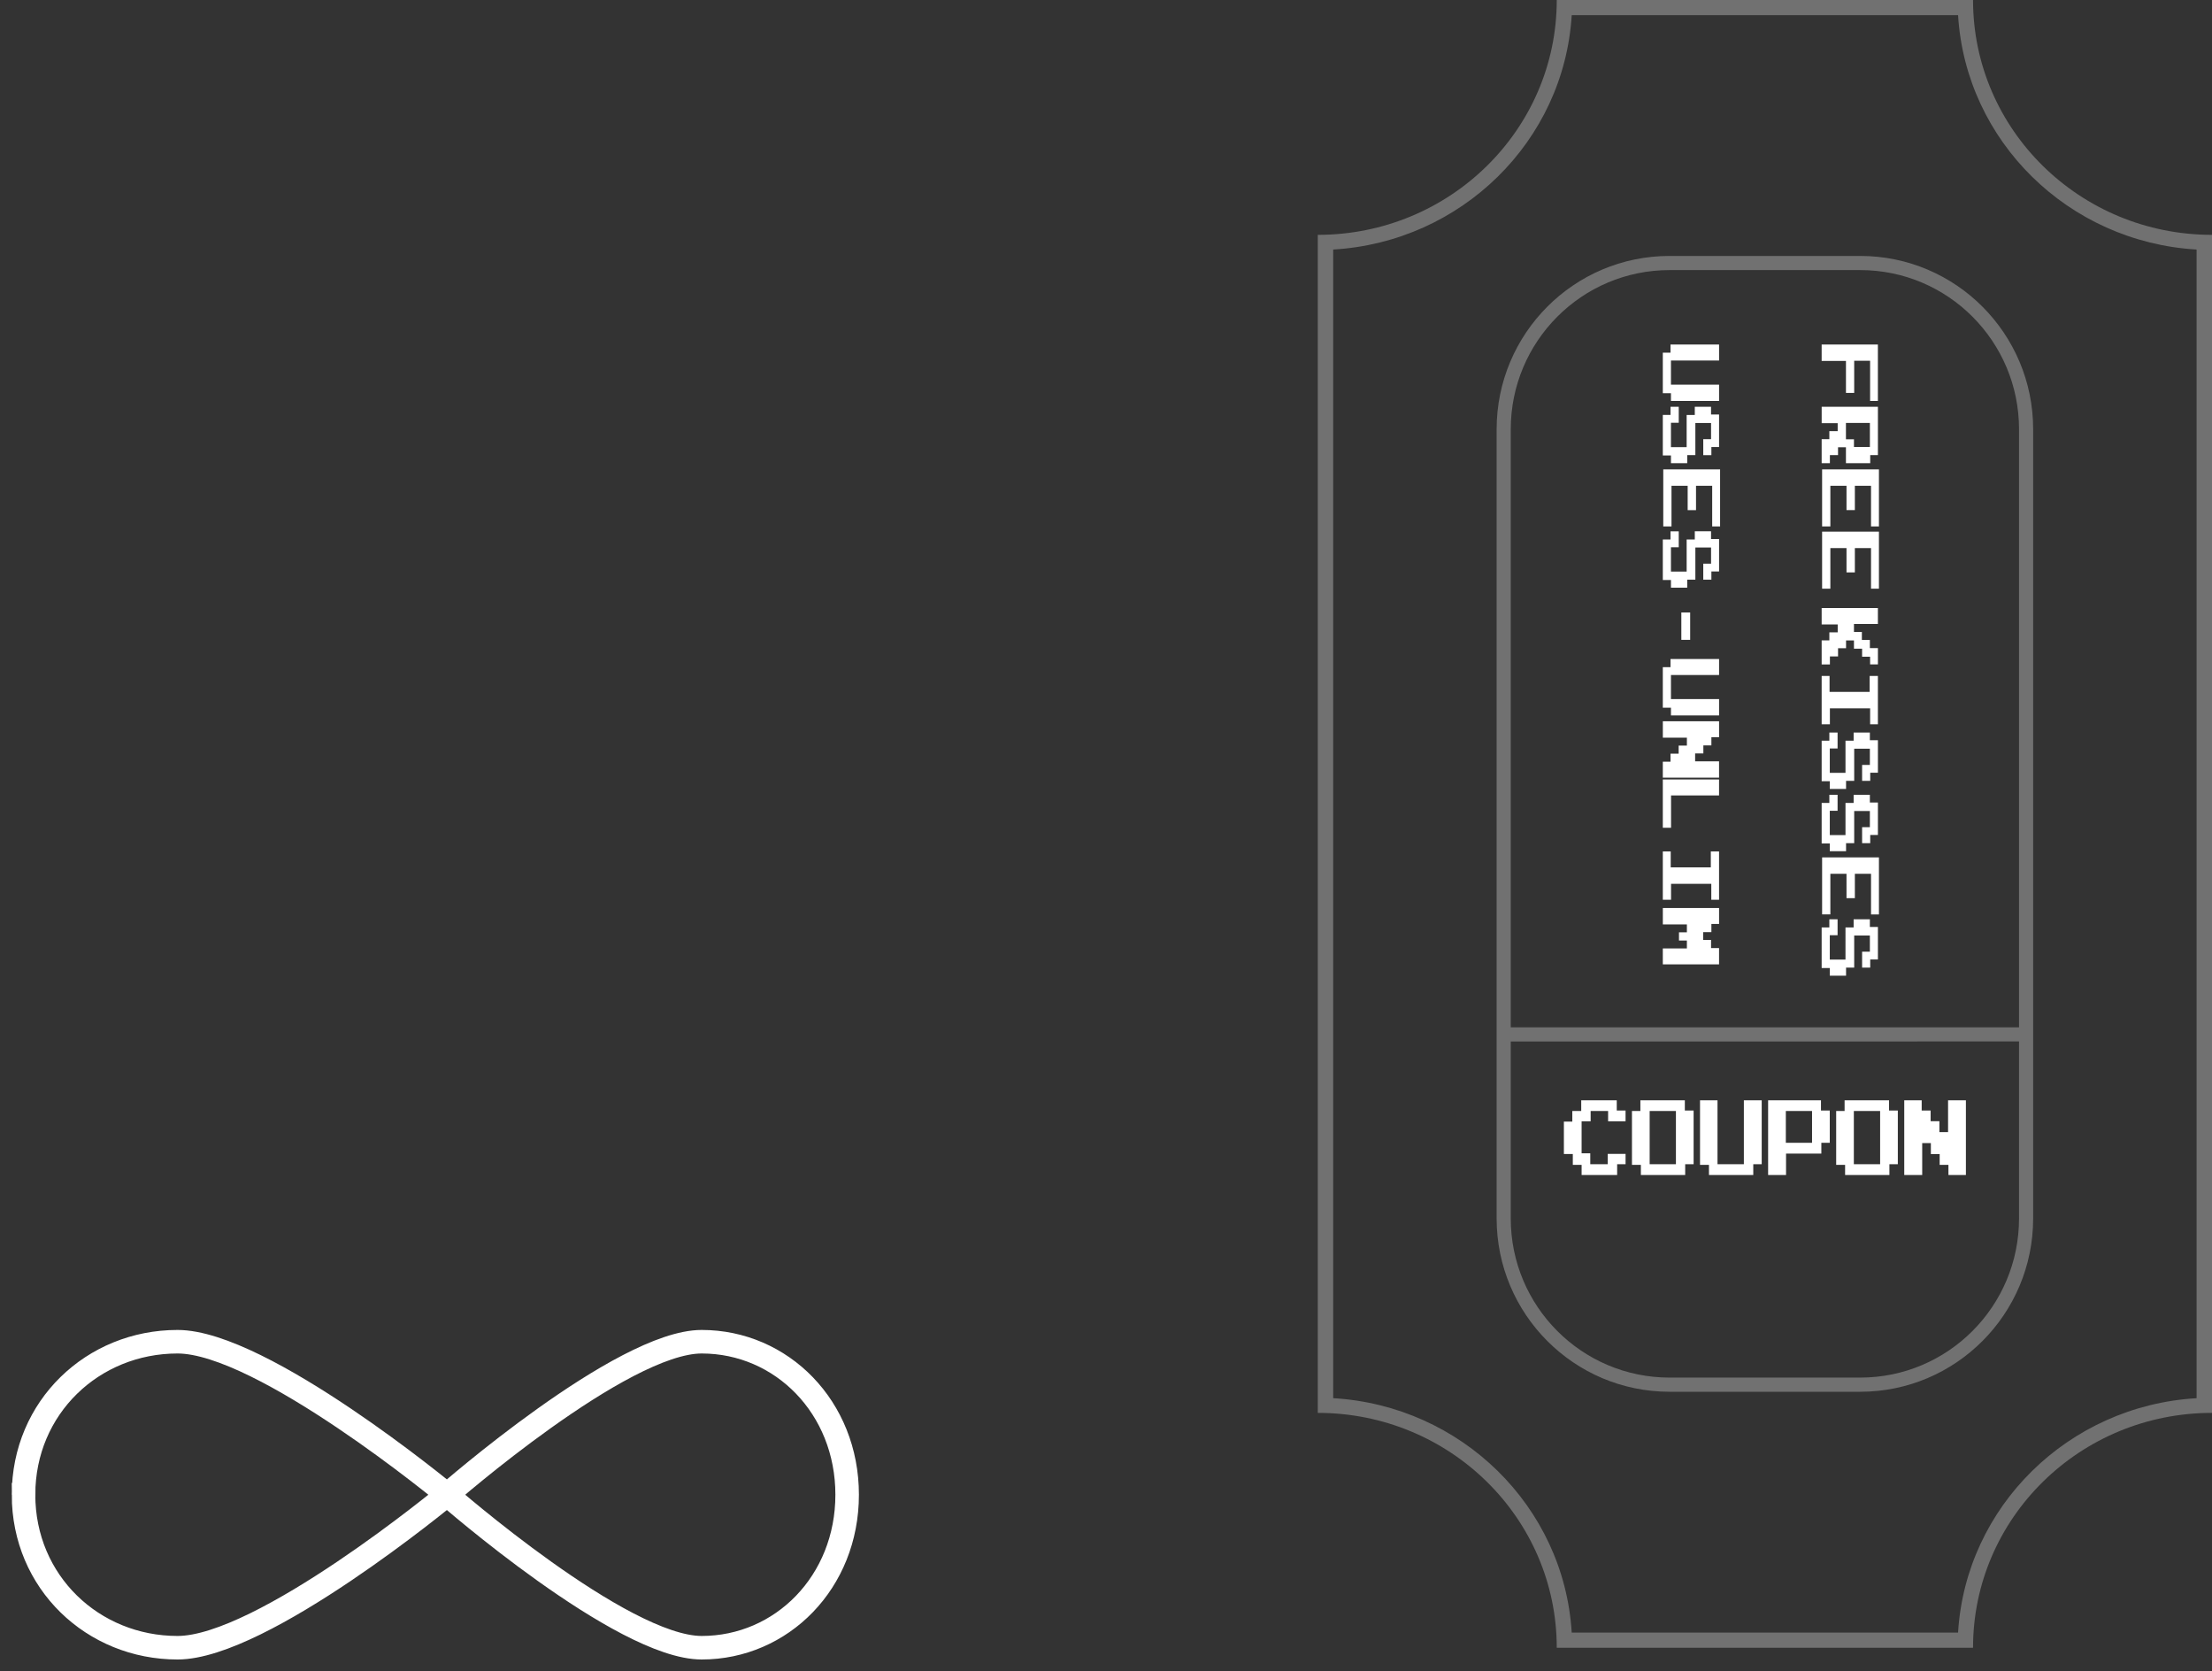 <svg width="94" height="71" fill="none" xmlns="http://www.w3.org/2000/svg"><rect width="100%" height="100%" fill="#333333" stroke="none"/><path fill-rule="evenodd" clip-rule="evenodd" d="M93.345 10.601c-5.449-.32-9.81-4.604-10.136-9.957H66.791c-.326 5.353-4.687 9.637-10.136 9.957v48.797c5.449.32 9.81 4.605 10.136 9.958h16.418c.326-5.353 4.687-9.637 10.136-9.957V10.602zM94 9.977C88.391 9.977 83.845 5.51 83.845 0h-17.69c0 5.51-4.547 9.977-10.155 9.977v50.046c5.608 0 10.155 4.467 10.155 9.977h17.69c0-5.51 4.546-9.977 10.155-9.977V9.977z" fill="#717171"/><path fill-rule="evenodd" clip-rule="evenodd" d="M86.4 18.239V51.76c0 4.068-3.29 7.366-7.35 7.366h-8.1c-4.06 0-7.35-3.298-7.35-7.366V18.239c0-4.068 3.29-7.366 7.35-7.366h8.1c4.06 0 7.35 3.298 7.35 7.366zm-.6 25.404V18.239c0-3.736-3.022-6.765-6.75-6.765h-8.1c-3.728 0-6.75 3.029-6.75 6.765v25.404h21.6zm0 8.117v-7.516H64.2v7.516c0 3.736 3.022 6.764 6.75 6.764h8.1c3.728 0 6.75-3.028 6.75-6.764z" fill="#717171"/><path d="M79.471 17.032v-1.707h-.676v1.366h-.35v-1.357h-1.033v-.697h2.39v2.395h-.33zm-2.04 5.333V19.94h2.415v2.424h-.336v-1.727h-.687v1.034h-.355v-1.034h-.686v1.727h-.35zm0 2.645v-2.425h2.415v2.424h-.336v-1.726h-.687v1.034h-.355v-1.034h-.686v1.726h-.35zm-.019 3.216v-1.02h.327v-.341h.355v-.337h-.682v-.697h2.39v.678h-1.017v.337h.336v.341h.34v.347h.342v.692h-.332V27.9h-.34v-.341h-.346v-.352h-.336v.332h-.34v.347h-.346v.341h-.35zm0 2.544v-2.054h.336v.678h1.704v-.678h.35v2.054h-.33v-.678h-1.71v.678h-.35zm.346 2.746v-.328h-.346v-1.722h.327v-.346h.35v.678h-.331v1.035h.667v-1.366h.346v-.347h.69v.327h.342v1.38h-.327v.347h-.345v-.678h.33v-.688h-.666v1.366h-.346v.342h-.691zm0 2.644v-.327h-.346v-1.722h.327v-.346h.35v.678h-.331v1.034h.667v-1.366h.346v-.346h.69v.327h.342v1.38h-.327v.347h-.345v-.678h.33v-.688h-.666v1.366h-.346v.341h-.691zm-.327 2.688v-2.424h2.415v2.424h-.336v-1.727h-.687v1.035h-.355V37.12h-.686v1.727h-.35zm.327 2.602v-.327h-.346V39.4h.327v-.347h.35v.678h-.331v1.035h.667V39.4h.346v-.346h.69v.327h.342v1.38h-.327v.347h-.345v-.678h.33v-.688h-.666v1.366h-.346v.342h-.691zm-6.75-24.745v.327h2.045v-.692h-2.045v-1.025h2.045v-.678h-2.064v.346h-.327v1.722h.346zm0 2.645v.327h.691v-.342h.346V17.97h.667v.688h-.331v.678h.345v-.346h.327v-1.38h-.341v-.328h-.691v.347h-.346v1.366h-.667V17.96h.331v-.679h-.35v.347h-.327v1.722h.346zm-.327.59v2.425h.35v-1.727h.687v1.034h.355v-1.034h.687v1.727h.336V19.94H70.68zm.327 4.7v.326h.691v-.341h.346v-1.366h.667v.688h-.331v.678h.345v-.347h.327v-1.38h-.341v-.327h-.691v.346h-.346v1.366h-.667V23.25h.331v-.678h-.35v.346h-.327v1.722h.346zm.816 1.378h-.375v1.165h.375v-1.165zm-.816 4.047v.327h2.045v-.693h-2.045v-1.024h2.045v-.679h-2.064v.347h-.327v1.722h.346zm-.346 2.293v.678h2.39v-.692h-1.017v-.337h.35v-.341h.341v-.347h.327v-.678h-2.39v.698h1.022v.336h-.35v.342h-.346v.341h-.327zm0 .754v2.054h.35v-1.375h2.04v-.678h-2.39zm0 3.058v2.055h.35v-.678h1.71v.678h.33V36.17h-.35v.678h-1.704v-.678h-.336zm0 4.122v.678h2.39v-.692h-.34v-.346h-.336V39.6h.35v-.347h.327v-.678h-2.39v.697h1.022v.337h-.336v.347h.336v.336h-1.023zM82.8 49.919h.742v-3.174h-.758v1.351h-.368v-.465h-.373v-.453h-.38v-.433h-.741v3.174h.763v-1.358h.368v.466h.374v.459h.373v.433zm-7.936-.459h-.358v.459h-1.883v-.433h-.38v-2.741h.743v2.715h1.12v-2.715h.758v2.715zm-5.785-1.823h-.742v-.44h-.742v.44h-.384v1.358h.368v.465h.742v-.44h.758v.44h-.358v.459h-1.51v-.433h-.374v-.46h-.379V47.65h.358v-.453h.379v-.452h1.51v.433h.374v.46z" fill="#fff"/><path fill-rule="evenodd" clip-rule="evenodd" d="M78.444 18.999v.678h1.032v-.342h.327v-2.054h-2.39v.698h.68v.337h-.354v.341h-.327v1.02h.35v-.342h.346V19h.336zm.341-.01h.677v-1.02h-1.018v.693h.341v.327zM71.971 49.46h-.358v.459H69.73v-.433h-.379v-2.289h.358v-.452h1.889v.433h.373v2.282zm-.752 0v-2.263h-1.116v2.263h1.116zm9.431 0h-.359v.459h-1.883v-.433h-.379v-2.289h.358v-.452h1.889v.433h.373v2.282zm-.753 0v-2.263H78.78v2.263h1.116zm-2.498-.911h.358v-1.37h-.374v-.434h-2.246v3.174h.762v-.911h1.5v-.46zm-.395-1.352v1.352H75.89v-1.352h1.115z" fill="#fff"/><path d="M36 63.5c0 3.714-2.782 6.5-6.182 6.5C26.418 70 19 63.5 19 63.5S26.418 57 29.818 57c3.4 0 6.182 2.786 6.182 6.5zm-35 0C1 67.214 3.945 70 7.545 70S19 63.5 19 63.5 11.146 57 7.545 57C3.945 57 1 59.786 1 63.5z" stroke="#fff"/></svg>